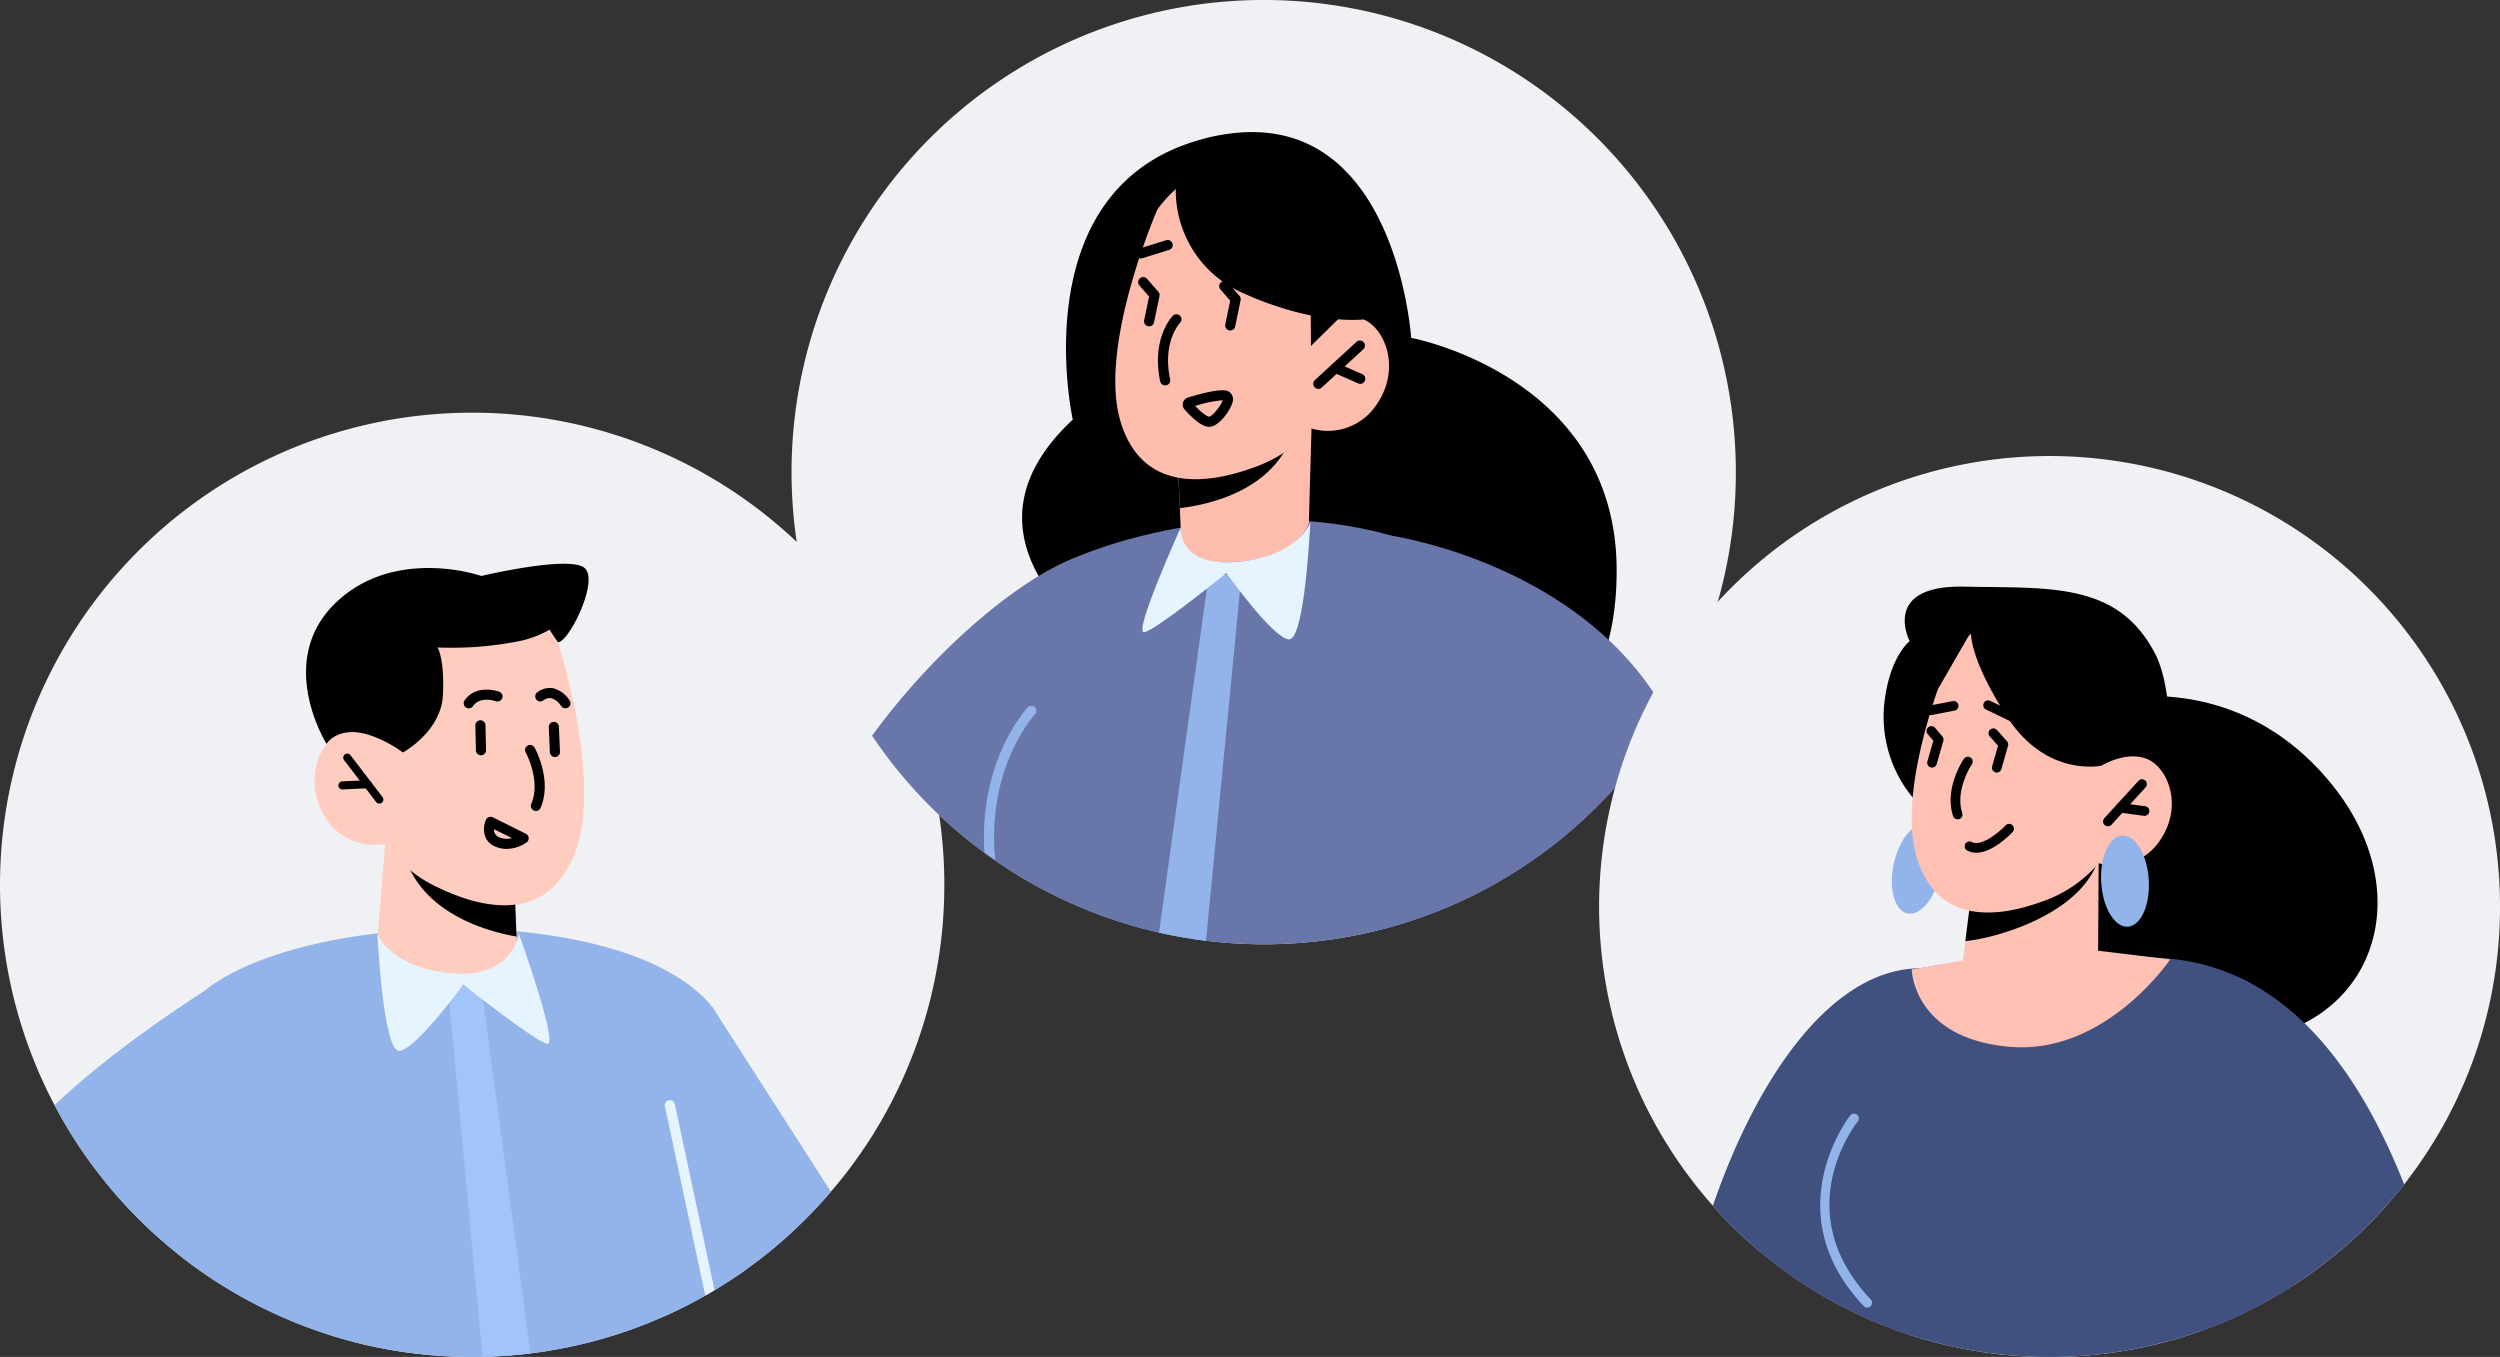 <svg xmlns="http://www.w3.org/2000/svg" width="387.75" height="210.463" viewBox="0 0 387.75 210.463">
  <rect x="0" y="0" width="387.75" height="210.463" fill="#333333" stroke="none"/>
  <g id="그룹_137" data-name="그룹 137" transform="translate(-465 -287.537)">
    <g id="그룹_62" data-name="그룹 62" transform="translate(443.28 319.079)">
      <g id="그룹_33" data-name="그룹 33" transform="translate(21.72 32.458)">
        <path id="패스_23" data-name="패스 23" d="M168.183,105.689A73.061,73.061,0,0,1,157.47,143.86c-1.178,1.932-2.45,3.786-3.786,5.592-.99,1.319-2.011,2.592-3.095,3.833a74.558,74.558,0,0,1-9.268,9.1c-1.1.9-2.231,1.775-3.393,2.608q-.942.707-1.932,1.367c-1.131.754-2.278,1.492-3.456,2.183-.22.157-.456.283-.69.424s-.489.283-.74.424a70.416,70.416,0,0,1-7.241,3.6,71.791,71.791,0,0,1-16.572,4.885c-.644.126-1.271.22-1.916.314-1.634.236-3.281.408-4.946.534-.174.016-.347.031-.52.031-1.147.079-2.325.126-3.5.141-.485.031-.974.031-1.459.031a73.608,73.608,0,0,1-17.171-2.026,74.871,74.871,0,0,1-22.3-9.519c-1.117-.707-2.216-1.461-3.3-2.246-1.272-.911-2.512-1.869-3.723-2.89a71.474,71.474,0,0,1-8.781-8.53c-.6-.691-1.178-1.382-1.744-2.089q-.919-1.131-1.791-2.309c-.251-.33-.485-.644-.723-.974a71.9,71.9,0,0,1-5.231-8.467c-.627-1.162-1.208-2.356-1.759-3.55a73.234,73.234,0,1,1,139.755-30.631Z" transform="translate(-21.72 -32.458)" fill="#eff1f4"/>
      </g>
      <g id="그룹_34" data-name="그룹 34" transform="translate(37.879 112.526)">
        <path id="패스_24" data-name="패스 24" d="M132.057,135.892q-.942.707-1.932,1.367c-1.351.911-2.733,1.791-4.145,2.608a72.792,72.792,0,0,1-26.47,9.221c-.456.063-.911.126-1.382.173a68.059,68.059,0,0,1-7.446.534H90.54c-.485.031-.974.031-1.459.031A73.608,73.608,0,0,1,71.91,147.8a72.842,72.842,0,0,1-22.3-9.519,65.735,65.735,0,0,1-7.023-5.137,71.474,71.474,0,0,1-8.781-8.53c-.6-.691-1.178-1.382-1.744-2.089-.927-12.551,10.886-24.646,12.991-27.112,6.77-8.011,25.808-12.472,44.5-11.938,0,0,25.461-.094,36.064,11.231C130.282,99.684,131.837,117.435,132.057,135.892Z" transform="translate(-32.007 -83.431)" fill="#92b4ea"/>
      </g>
      <g id="그룹_35" data-name="그룹 35" transform="translate(30.188 122.351)">
        <path id="패스_25" data-name="패스 25" d="M50.061,89.685,49.1,132.466c-1.272-.911-2.513-1.869-3.723-2.89a71.473,71.473,0,0,1-8.781-8.53c-.6-.691-1.178-1.382-1.744-2.089q-.919-1.131-1.791-2.309c-.251-.33-.487-.644-.724-.974a71.887,71.887,0,0,1-5.229-8.467C36.464,98.24,50.061,89.685,50.061,89.685Z" transform="translate(-27.111 -89.685)" fill="#92b4ea"/>
      </g>
      <g id="그룹_36" data-name="그룹 36" transform="translate(114.777 124.508)">
        <path id="패스_26" data-name="패스 26" d="M116.774,119.835a74.558,74.558,0,0,1-9.268,9.1c-1.1.9-2.231,1.775-3.393,2.608q-.942.707-1.932,1.367c-.3.2-.611.408-.91.6-.379.251-.756.5-1.133.723-.691.456-1.4.88-2.1,1.288a70.373,70.373,0,0,1-7.981,4.021l-9.093-7.493L98.3,91.058Z" transform="translate(-80.961 -91.058)" fill="#92b4ea"/>
      </g>
      <g id="그룹_40" data-name="그룹 40" transform="translate(80.272 99.32)">
        <g id="그룹_39" data-name="그룹 39" transform="translate(0)">
          <g id="그룹_38" data-name="그룹 38">
            <g id="그룹_37" data-name="그룹 37">
              <path id="패스_27" data-name="패스 27" d="M60.187,75.023,58.995,89.718s1,4.455,10.614,6.027a12.505,12.505,0,0,0,11.07-3.151l-.121-3.171-.328-8.251L63.067,75.909Z" transform="translate(-58.995 -75.023)" fill="#ffccc0"/>
            </g>
          </g>
        </g>
      </g>
      <g id="그룹_44" data-name="그룹 44" transform="translate(84.344 100.206)">
        <g id="그룹_43" data-name="그룹 43">
          <g id="그룹_42" data-name="그룹 42">
            <g id="그룹_41" data-name="그룹 41">
              <path id="패스_28" data-name="패스 28" d="M61.587,75.587a5.418,5.418,0,0,0,.352,1.635c3.03,8.564,13,11.167,17.139,11.878l-.328-8.251Z" transform="translate(-61.587 -75.587)"/>
            </g>
          </g>
        </g>
      </g>
      <g id="그룹_48" data-name="그룹 48" transform="translate(70.485 61.114)">
        <g id="그룹_47" data-name="그룹 47" transform="translate(0)">
          <g id="그룹_46" data-name="그룹 46">
            <g id="그룹_45" data-name="그룹 45">
              <path id="패스_29" data-name="패스 29" d="M90.534,57.649s7,21.445,2.641,32.69-14.712,8.407-20.8,5.564a20.955,20.955,0,0,1-8.635-6.993,8.927,8.927,0,0,1-9.488-4.428c-3.407-5.854-.374-11.905,3.126-13.02s7.262,1.7,7.262,1.7l-2.554-6.282S78.208,37.766,90.534,57.649Z" transform="translate(-52.765 -50.701)" fill="#ffccc0"/>
            </g>
          </g>
        </g>
      </g>
      <g id="그룹_49" data-name="그룹 49" transform="translate(103.156 84.002)">
        <path id="패스_30" data-name="패스 30" d="M75.25,75.512a.794.794,0,0,1-.308-.063.786.786,0,0,1-.415-1.03c1.533-3.6-.84-7.936-.864-7.98a.785.785,0,1,1,1.37-.767c.115.2,2.779,5.05.939,9.362A.786.786,0,0,1,75.25,75.512Z" transform="translate(-73.563 -65.272)"/>
      </g>
      <g id="그룹_50" data-name="그룹 50" transform="translate(74.961 85.347)">
        <path id="패스_31" data-name="패스 31" d="M61.213,73.877a.628.628,0,0,1-.5-.245l-4.972-6.5a.625.625,0,0,1,.993-.76l4.972,6.5a.624.624,0,0,1-.116.877A.613.613,0,0,1,61.213,73.877Z" transform="translate(-55.614 -66.128)"/>
      </g>
      <g id="그룹_51" data-name="그룹 51" transform="translate(74.186 89.46)">
        <path id="패스_32" data-name="패스 32" d="M55.745,70.185a.626.626,0,0,1-.03-1.25l3.924-.185a.6.6,0,0,1,.655.6.625.625,0,0,1-.6.653l-3.924.185Z" transform="translate(-55.12 -68.746)"/>
      </g>
      <g id="그룹_52" data-name="그룹 52" transform="translate(95.443 80.155)">
        <path id="패스_33" data-name="패스 33" d="M69.531,68.275a.785.785,0,0,1-.785-.767l-.093-3.881a.786.786,0,0,1,1.571-.038l.093,3.883a.785.785,0,0,1-.767.8Z" transform="translate(-68.653 -62.823)"/>
      </g>
      <g id="그룹_53" data-name="그룹 53" transform="translate(106.837 80.422)">
        <path id="패스_34" data-name="패스 34" d="M76.858,68.444a.786.786,0,0,1-.784-.752l-.167-3.878a.784.784,0,0,1,.751-.818.776.776,0,0,1,.818.751l.167,3.878a.784.784,0,0,1-.751.818Z" transform="translate(-75.907 -62.993)"/>
      </g>
      <g id="그룹_54" data-name="그룹 54" transform="translate(93.64 75.421)">
        <path id="패스_35" data-name="패스 35" d="M68.29,62.713a.785.785,0,0,1-.646-1.233c1.8-2.595,5.217-1.407,5.361-1.356a.785.785,0,0,1-.526,1.48c-.1-.036-2.433-.833-3.544.771A.784.784,0,0,1,68.29,62.713Z" transform="translate(-67.505 -59.809)"/>
      </g>
      <g id="그룹_55" data-name="그룹 55" transform="translate(104.77 75.157)">
        <path id="패스_36" data-name="패스 36" d="M79.23,62.791a.787.787,0,0,1-.669-.372,2.79,2.79,0,0,0-1.508-1.183,1.559,1.559,0,0,0-1.224.328.785.785,0,1,1-.9-1.283,3.105,3.105,0,0,1,2.452-.581A4.327,4.327,0,0,1,79.9,61.6a.785.785,0,0,1-.669,1.2Z" transform="translate(-74.591 -59.641)"/>
      </g>
      <g id="그룹_56" data-name="그룹 56" transform="translate(69.184 55.896)">
        <path id="패스_37" data-name="패스 37" d="M91.007,59.547,89.681,57.61a15.8,15.8,0,0,1-5.253,1.882,53.718,53.718,0,0,1-12.1.867s1.1,1.594.845,7.331c-.251,5.755-6.222,8.96-6.222,8.96a18.816,18.816,0,0,0-5.356-2.761,11.448,11.448,0,0,0-1.748-.363c-3.445-.338-4.727,1.788-4.727,1.788s-7.925-12.631,1.244-21.707c6.429-6.337,15.036-5.931,19.6-5.113a25.541,25.541,0,0,1,3.019.73l.162.046s13.726-3.256,16.01-1.221C97.434,50.065,92.653,59.631,91.007,59.547Z" transform="translate(-51.936 -47.379)"/>
      </g>
      <g id="그룹_57" data-name="그룹 57" transform="translate(96.779 95.144)">
        <path id="패스_38" data-name="패스 38" d="M73.037,77.346a4.448,4.448,0,0,1-1.7-.336A2.83,2.83,0,0,1,69.7,75.45a3.635,3.635,0,0,1,.121-2.625.787.787,0,0,1,1.065-.379l5.126,2.548a.787.787,0,0,1,.124,1.329A5.584,5.584,0,0,1,73.037,77.346Zm-1.959-3.052a1.413,1.413,0,0,0,.088.583,1.268,1.268,0,0,0,.762.679,3.053,3.053,0,0,0,1.927.119Z" transform="translate(-69.504 -72.365)"/>
      </g>
      <g id="그룹_58" data-name="그룹 58" transform="translate(91.104 120.753)">
        <path id="패스_39" data-name="패스 39" d="M78.786,146.27a68.059,68.059,0,0,1-7.446.534L65.891,88.668l5.355,1.4Z" transform="translate(-65.891 -88.668)" fill="#a2c5f9"/>
      </g>
      <g id="그룹_59" data-name="그룹 59" transform="translate(80.272 113.254)">
        <path id="패스_40" data-name="패스 40" d="M80.909,83.894s6.241,17.346,4.42,17.089S72.294,91.8,72.294,91.8s-7.34,10.1-9.9,10.286-3.4-18.071-3.4-18.071,1.937,5.162,11.5,6.037S80.909,83.894,80.909,83.894Z" transform="translate(-58.995 -83.894)" fill="#e6f4ff"/>
      </g>
      <g id="그룹_61" data-name="그룹 61" transform="translate(124.83 139.082)">
        <g id="그룹_60" data-name="그룹 60" transform="translate(0 0)">
          <path id="패스_41" data-name="패스 41" d="M95.072,129.792c-.22.157-.456.283-.69.424s-.489.283-.74.424l-6.268-29.359a.8.8,0,0,1,.614-.927.774.774,0,0,1,.925.6Z" transform="translate(-87.361 -100.336)" fill="#e6f4ff"/>
        </g>
      </g>
    </g>
    <g id="그룹_100" data-name="그룹 100" transform="translate(442.011 133.981)">
      <g id="그룹_63" data-name="그룹 63" transform="translate(145.76 153.556)">
        <path id="패스_42" data-name="패스 42" d="M292.218,226.784a72.842,72.842,0,0,1-9.849,36.693c-.237.408-.487.817-.74,1.225-.581.974-1.192,1.948-1.838,2.89-.265.393-.532.785-.831,1.178a73.188,73.188,0,0,1-40.148,28.525c-.347.094-.707.189-1.054.283a73.265,73.265,0,0,1-79.511-29.923c-1.239-1.806-2.386-3.691-3.44-5.608a73.23,73.23,0,1,1,137.41-35.263Z" transform="translate(-145.76 -153.556)" fill="#eff1f4"/>
      </g>
      <g id="그룹_65" data-name="그룹 65" transform="translate(181.517 174.041)">
        <g id="그룹_64" data-name="그룹 64">
          <path id="패스_43" data-name="패스 43" d="M260.736,234.282c.251,37.384-36.96,31.1-36.96,31.1L188.544,251.45s-35.295-18.66-12.158-40.258c0,0-8.089-36.331,20.561-43.62a3.414,3.414,0,0,1,.377-.11c.942-.22,1.853-.408,2.733-.534,26.53-4.115,28.807,31.588,28.807,31.588S260.532,204.375,260.736,234.282Z" transform="translate(-168.524 -166.598)"/>
        </g>
      </g>
      <g id="그룹_67" data-name="그룹 67" transform="translate(158.249 234.168)">
        <g id="그룹_66" data-name="그룹 66">
          <path id="패스_44" data-name="패스 44" d="M274.423,239.486a73.188,73.188,0,0,1-40.148,28.525c-.346.094-.707.188-1.052.283a73.218,73.218,0,0,1-18.772,2.435,76.558,76.558,0,0,1-8.952-.534c-2.466-.314-4.9-.738-7.288-1.272a73.1,73.1,0,0,1-44.5-30.551c9.833-13.446,22.162-23.624,30.551-27.237,12.409-5.341,32.09-8.922,50.264-3.723.046.016.11.016.173.031a55.062,55.062,0,0,1,15.723,7.273A79.032,79.032,0,0,1,274.423,239.486Z" transform="translate(-153.711 -204.877)" fill="#6876aa"/>
        </g>
      </g>
      <g id="그룹_72" data-name="그룹 72" transform="translate(205.627 220.022)">
        <g id="그룹_71" data-name="그룹 71">
          <g id="그룹_70" data-name="그룹 70">
            <g id="그룹_69" data-name="그룹 69">
              <g id="그룹_68" data-name="그룹 68">
                <path id="패스_45" data-name="패스 45" d="M183.874,199.776l0,.426.357,8.016.256,6.285s1.081,2.521,8.4,2.047c9.8-.674,11.347-5.945,11.347-5.945l.418-14.732-2.972.565Z" transform="translate(-183.874 -195.871)" fill="#ffbdae"/>
              </g>
            </g>
          </g>
        </g>
      </g>
      <g id="그룹_77" data-name="그룹 77" transform="translate(205.631 220.619)">
        <g id="그룹_76" data-name="그룹 76">
          <g id="그룹_75" data-name="그룹 75">
            <g id="그룹_74" data-name="그룹 74">
              <g id="그룹_73" data-name="그룹 73">
                <path id="패스_46" data-name="패스 46" d="M183.876,199.985l.357,8.016c4.766-.58,13.438-2.642,16.941-10.136a6.131,6.131,0,0,0,.506-1.613l-17.773,3.611Z" transform="translate(-183.876 -196.251)"/>
              </g>
            </g>
          </g>
        </g>
      </g>
      <g id="그룹_82" data-name="그룹 82" transform="translate(195.975 179.921)">
        <g id="그룹_81" data-name="그룹 81">
          <g id="그룹_80" data-name="그룹 80">
            <g id="그룹_79" data-name="그룹 79">
              <g id="그룹_78" data-name="그룹 78">
                <path id="패스_47" data-name="패스 47" d="M184.276,176.409s-9.118,20.87-5.834,32.6,13.969,9.88,20.36,7.612a21.16,21.16,0,0,0,9.358-6.186,9.009,9.009,0,0,0,9.963-3.528c3.994-5.551,1.535-11.927-1.874-13.389s-7.463,1-7.463,1l3.178-6.065S198.6,157.626,184.276,176.409Z" transform="translate(-177.729 -170.341)" fill="#ffbdae"/>
              </g>
            </g>
          </g>
        </g>
      </g>
      <g id="그룹_84" data-name="그룹 84" transform="translate(205.345 175.603)">
        <g id="그룹_83" data-name="그룹 83">
          <path id="패스_48" data-name="패스 48" d="M183.7,174.888a17.379,17.379,0,0,0,10.51,16.15c11.171,5.045,18.634,4.045,18.634,4.045L212.12,180.6l-15.166-13.01-11.319,1.8Z" transform="translate(-183.694 -167.592)"/>
        </g>
      </g>
      <g id="그룹_86" data-name="그룹 86" transform="translate(226.277 200.892)">
        <g id="그룹_85" data-name="그룹 85">
          <path id="패스_49" data-name="패스 49" d="M197.021,183.692l.042,6.323,5.625-5.547Z" transform="translate(-197.021 -183.692)"/>
        </g>
      </g>
      <g id="그룹_88" data-name="그룹 88" transform="translate(237.759 236.648)">
        <g id="그룹_87" data-name="그룹 87">
          <path id="패스_50" data-name="패스 50" d="M248.2,234.51c-.581.974-1.192,1.948-1.838,2.89-.265.393-.532.785-.831,1.178A73.188,73.188,0,0,1,205.384,267.1c-.347.094-.707.189-1.054.283l1.005-60.929s.11.016.3.047c.049.016.112.016.173.031,3.613.613,27.284,5.293,39.993,23.922A37.5,37.5,0,0,1,248.2,234.51Z" transform="translate(-204.33 -206.456)" fill="#6876aa"/>
        </g>
      </g>
      <g id="그룹_89" data-name="그룹 89" transform="translate(199.144 190.774)">
        <path id="패스_51" data-name="패스 51" d="M180.531,180.123a.785.785,0,0,1-.234-1.535l4.159-1.3a.785.785,0,0,1,.47,1.5l-4.159,1.3A.774.774,0,0,1,180.531,180.123Z" transform="translate(-179.746 -177.25)"/>
      </g>
      <g id="그룹_90" data-name="그룹 90" transform="translate(226.675 206.379)">
        <path id="패스_52" data-name="패스 52" d="M198.058,194.677a.786.786,0,0,1-.531-1.363l6.434-5.92a.785.785,0,1,1,1.063,1.155l-6.434,5.922A.777.777,0,0,1,198.058,194.677Z" transform="translate(-197.273 -187.185)"/>
      </g>
      <g id="그룹_91" data-name="그룹 91" transform="translate(229.353 209.836)">
        <path id="패스_53" data-name="패스 53" d="M203.6,192.642a.807.807,0,0,1-.316-.066l-3.84-1.685a.786.786,0,0,1,.633-1.439l3.84,1.685a.786.786,0,0,1-.317,1.5Z" transform="translate(-198.979 -189.386)"/>
      </g>
      <g id="그룹_92" data-name="그룹 92" transform="translate(199.519 196.524)">
        <path id="패스_54" data-name="패스 54" d="M181.682,188.561a.8.8,0,0,1-.16-.017.784.784,0,0,1-.609-.928l.763-3.677-1.5-1.726a.785.785,0,1,1,1.186-1.029l1.753,2.02a.778.778,0,0,1,.176.674l-.842,4.057A.785.785,0,0,1,181.682,188.561Z" transform="translate(-179.985 -180.911)"/>
      </g>
      <g id="그룹_93" data-name="그룹 93" transform="translate(212.103 197.165)">
        <path id="패스_55" data-name="패스 55" d="M189.692,188.968a.807.807,0,0,1-.16-.017.786.786,0,0,1-.609-.928l.762-3.677-1.5-1.726a.786.786,0,1,1,1.188-1.029l1.751,2.018a.787.787,0,0,1,.176.675l-.842,4.057A.786.786,0,0,1,189.692,188.968Z" transform="translate(-187.996 -181.319)"/>
      </g>
      <g id="그룹_94" data-name="그룹 94" transform="translate(202.586 202.273)">
        <path id="패스_56" data-name="패스 56" d="M183.055,195.635a.783.783,0,0,1-.767-.624c-1.4-6.691,1.844-10.065,1.982-10.207a.785.785,0,0,1,1.118,1.1c-.132.138-2.777,2.983-1.564,8.782a.785.785,0,0,1-.608.93A.807.807,0,0,1,183.055,195.635Z" transform="translate(-181.938 -184.571)"/>
      </g>
      <g id="그룹_95" data-name="그룹 95" transform="translate(206.425 214.085)">
        <path id="패스_57" data-name="패스 57" d="M188.443,197.764c-.451,0-1.528-.209-3.762-2.68a1.135,1.135,0,0,1-.258-1.07,1.193,1.193,0,0,1,.822-.812c5.37-1.608,6.083-1.073,6.424-.815a1.449,1.449,0,0,1,.385,1.722c-.364,1.225-2.044,3.553-3.476,3.649C188.541,197.761,188.5,197.764,188.443,197.764Zm-2.133-3.237c1.162,1.2,1.934,1.662,2.168,1.663.553-.075,1.905-1.777,2.092-2.557A19.842,19.842,0,0,0,186.309,194.527Z" transform="translate(-184.382 -192.091)"/>
      </g>
      <g id="그룹_97" data-name="그룹 97" transform="translate(175.601 263.031)">
        <g id="그룹_96" data-name="그룹 96">
          <path id="패스_58" data-name="패스 58" d="M172.673,224.577c-.082.093-7.584,8.136-6.159,22.6-.451-.291-.886-.6-1.321-.917-.124-.082-.232-.178-.357-.273-.922-14.358,6.611-22.386,6.707-22.495a.807.807,0,0,1,1.115-.028A.792.792,0,0,1,172.673,224.577Z" transform="translate(-164.758 -223.252)" fill="#92b4ea"/>
        </g>
      </g>
      <g id="그룹_98" data-name="그룹 98" transform="translate(202.748 242.027)">
        <path id="패스_59" data-name="패스 59" d="M194.905,209.88l-5.576,57.458c-2.466-.314-4.9-.738-7.288-1.272l7.634-54.866Z" transform="translate(-182.041 -209.88)" fill="#92b4ea"/>
      </g>
      <g id="그룹_99" data-name="그룹 99" transform="translate(200.17 234.652)">
        <path id="패스_60" data-name="패스 60" d="M186.341,205.928s-7.447,16.482-5.666,16.223,12.756-9.181,12.756-9.181,7.185,10.1,9.69,10.285,3.324-18.07,3.324-18.07-1.9,5.163-11.25,6.038S186.341,205.928,186.341,205.928Z" transform="translate(-180.4 -205.185)" fill="#e6f4ff"/>
      </g>
    </g>
    <g id="그룹_135" data-name="그룹 135" transform="translate(194.911 205.063)">
      <g id="그룹_101" data-name="그룹 101" transform="translate(518.089 153.202)">
        <path id="패스_61" data-name="패스 61" d="M657.839,223.07A69.52,69.52,0,0,1,646.914,260.6q-1.844,2.877-3.942,5.575a70.442,70.442,0,0,1-15.166,14.3c-.629.435-1.274.869-1.918,1.289a70.448,70.448,0,0,1-11.195,5.89c-1.034.42-2.068.824-3.117,1.2a69.57,69.57,0,0,1-23.6,4.091c-.539,0-1.094,0-1.648-.015a69.57,69.57,0,0,1-43.1-16.2c-.3-.24-.615-.51-.914-.764a70.091,70.091,0,0,1-5.86-5.695c-.24-.255-.464-.51-.689-.779A69.864,69.864,0,1,1,657.839,223.07Z" transform="translate(-518.089 -153.202)" fill="#eff1f4"/>
      </g>
      <g id="그룹_102" data-name="그룹 102" transform="translate(535.758 232.661)">
        <path id="패스_62" data-name="패스 62" d="M560.542,263.111a69.478,69.478,0,0,1-23.2-12.829c-.3-.24-.615-.51-.914-.764a70.071,70.071,0,0,1-5.86-5.695c-.24-.255-.465-.51-.689-.779,7.044-20.517,18.748-36.867,32.236-36.822C578.945,206.357,570.178,237.979,560.542,263.111Z" transform="translate(-529.879 -206.222)" fill="#40507f"/>
      </g>
      <g id="그룹_103" data-name="그룹 103" transform="translate(584.664 190.425)">
        <path id="패스_63" data-name="패스 63" d="M574.621,178.782s20-5.382,34.875,12.838,5.63,40.644-17.936,40-29.049-24.729-29.049-24.729Z" transform="translate(-562.512 -178.04)"/>
      </g>
      <g id="그룹_104" data-name="그룹 104" transform="translate(543.222 230.167)">
        <path id="패스_64" data-name="패스 64" d="M617.525,256.148a70.443,70.443,0,0,1-11.195,5.89c-1.034.42-2.068.824-3.117,1.2a69.57,69.57,0,0,1-23.6,4.091c-.539,0-1.094,0-1.648-.015a69.485,69.485,0,0,1-43.1-16.2c1.409-15.736,3.312-28.385,5.845-32.026,5.32-7.658,11.57-10.476,18.928-12.034,3.927-.809,8.078-1.244,12.574-1.888a90.983,90.983,0,0,1,21.641.09h.09c6.954.809,13.113,2.233,16.38,3.837C613.029,210.409,615.637,231.48,617.525,256.148Z" transform="translate(-534.859 -204.558)" fill="#40507f"/>
      </g>
      <g id="그룹_105" data-name="그룹 105" transform="translate(563.512 210.257)">
        <path id="패스_65" data-name="패스 65" d="M555.926,199.029c-.836,3.822-3.131,6.566-5.125,6.128s-2.933-3.888-2.1-7.709,3.132-6.566,5.125-6.13S556.762,195.207,555.926,199.029Z" transform="translate(-548.398 -191.273)" fill="#92b4ea"/>
      </g>
      <g id="그룹_106" data-name="그룹 106" transform="translate(598.717 230.816)">
        <path id="패스_66" data-name="패스 66" d="M616.144,240.346a70.376,70.376,0,0,1-28.28,21.476c-1.034.42-2.068.824-3.117,1.2l-12.859-57.983a29.979,29.979,0,0,1,3.492,0h.09C582.5,205.427,602.237,205.157,616.144,240.346Z" transform="translate(-571.889 -204.991)" fill="#40507f"/>
      </g>
      <g id="그룹_107" data-name="그룹 107" transform="translate(562.254 173.456)">
        <path id="패스_67" data-name="패스 67" d="M552.053,199.422a19.667,19.667,0,0,1-4.267-15.612c.964-6.485,3.8-8.632,3.8-8.632s-4.551-8.739,8.5-8.455,23.748-.83,29.564,10.4c3.426,6.615,2.062,20.983,2.062,20.983Z" transform="translate(-547.559 -166.716)"/>
      </g>
      <g id="그룹_111" data-name="그룹 111" transform="translate(574.151 216.357)">
        <g id="그룹_110" data-name="그룹 110">
          <g id="그룹_109" data-name="그룹 109">
            <g id="그룹_108" data-name="그룹 108">
              <path id="패스_68" data-name="패스 68" d="M576.934,195.343l-.093,15.929s-2.9,4.562-12.222,5.266c-6.946.523-9.122-3.054-9.122-3.054l1.762-13.93,16.848-3.6Z" transform="translate(-555.497 -195.343)" fill="#ffc1b3"/>
            </g>
          </g>
        </g>
      </g>
      <g id="그룹_115" data-name="그룹 115" transform="translate(574.912 215.386)">
        <g id="그룹_114" data-name="그룹 114">
          <g id="그룹_113" data-name="그룹 113">
            <g id="그룹_112" data-name="그룹 112">
              <path id="패스_69" data-name="패스 69" d="M576.662,194.7a5.26,5.26,0,0,1-.472,1.535c-3.612,7.935-16.174,11.174-20.185,11.51l1-7.862Z" transform="translate(-556.005 -194.695)"/>
            </g>
          </g>
        </g>
      </g>
      <g id="그룹_119" data-name="그룹 119" transform="translate(566.593 178.382)">
        <g id="그룹_118" data-name="그룹 118">
          <g id="그룹_117" data-name="그룹 117">
            <g id="그룹_116" data-name="그룹 116">
              <path id="패스_70" data-name="패스 70" d="M556.434,175.861s-8.476,19.923-5.245,31.039,13.368,9.263,19.424,7.05a20.116,20.116,0,0,0,8.839-5.966,8.567,8.567,0,0,0,9.439-3.445c3.745-5.314,1.349-11.352-1.9-12.71s-7.086,1.019-7.086,1.019l2.966-5.794S569.875,157.874,556.434,175.861Z" transform="translate(-550.454 -170.004)" fill="#ffc1b3"/>
            </g>
          </g>
        </g>
      </g>
      <g id="그룹_123" data-name="그룹 123" transform="translate(569.681 175.6)">
        <g id="그룹_122" data-name="그룹 122">
          <g id="그룹_121" data-name="그룹 121">
            <g id="그룹_120" data-name="그룹 120">
              <path id="패스_71" data-name="패스 71" d="M578.872,193.772s-8.5,1.887-14.6-7.492-5.639-13.287-5.639-13.287l-5.716,9.912s-1.451-6.768,1.184-11.153,5.473-3.54,5.473-3.54l18.9,4.337,5.242,14.981Z" transform="translate(-552.514 -168.147)"/>
            </g>
          </g>
        </g>
      </g>
      <g id="그룹_124" data-name="그룹 124" transform="translate(572.634 199.844)">
        <path id="패스_72" data-name="패스 72" d="M555.573,194.037a.753.753,0,0,1-.713-.517c-1.4-4.274,1.551-8.683,1.678-8.869a.749.749,0,0,1,1.24.842c-.028.039-2.662,3.994-1.491,7.561a.75.75,0,0,1-.481.946A.738.738,0,0,1,555.573,194.037Z" transform="translate(-554.485 -184.324)"/>
      </g>
      <g id="그룹_125" data-name="그룹 125" transform="translate(596.275 203.337)">
        <path id="패스_73" data-name="패스 73" d="M571.009,193.95a.748.748,0,0,1-.553-1.254l5.295-5.8a.749.749,0,0,1,1.106,1.012l-5.295,5.8A.745.745,0,0,1,571.009,193.95Z" transform="translate(-570.26 -186.655)"/>
      </g>
      <g id="그룹_126" data-name="그룹 126" transform="translate(598.218 207.008)">
        <path id="패스_74" data-name="패스 74" d="M576.043,191.106a.778.778,0,0,1-.1-.006l-3.736-.5a.749.749,0,0,1,.2-1.485l3.736.5a.749.749,0,0,1-.1,1.491Z" transform="translate(-571.556 -189.104)"/>
      </g>
      <g id="그룹_127" data-name="그룹 127" transform="translate(568.841 191.204)">
        <path id="패스_75" data-name="패스 75" d="M552.7,180.739a.749.749,0,0,1-.141-1.485l3.511-.68a.759.759,0,0,1,.878.593.751.751,0,0,1-.594.878l-3.511.68A.766.766,0,0,1,552.7,180.739Z" transform="translate(-551.954 -178.56)"/>
      </g>
      <g id="그룹_128" data-name="그룹 128" transform="translate(577.694 191.102)">
        <path id="패스_76" data-name="패스 76" d="M564.444,182.8a.738.738,0,0,1-.325-.075l-5.833-2.814a.748.748,0,1,1,.649-1.349l5.834,2.814a.749.749,0,0,1-.325,1.424Z" transform="translate(-557.861 -178.491)"/>
      </g>
      <g id="그룹_129" data-name="그룹 129" transform="translate(568.903 195.103)">
        <path id="패스_77" data-name="패스 77" d="M552.84,187.584a.764.764,0,0,1-.207-.028.749.749,0,0,1-.514-.926l.919-3.216-.865-1.019a.749.749,0,0,1,1.142-.971l1.126,1.325a.752.752,0,0,1,.15.692l-1.031,3.6A.749.749,0,0,1,552.84,187.584Z" transform="translate(-551.995 -181.161)"/>
      </g>
      <g id="그룹_130" data-name="그룹 130" transform="translate(578.514 195.451)">
        <path id="패스_78" data-name="패스 78" d="M559.68,188.237a.763.763,0,0,1-.207-.029.75.75,0,0,1-.514-.926l.919-3.206-1.28-1.436a.749.749,0,1,1,1.118-1l1.554,1.744a.741.741,0,0,1,.162.7l-1.033,3.6A.747.747,0,0,1,559.68,188.237Z" transform="translate(-558.408 -181.393)"/>
      </g>
      <g id="그룹_131" data-name="그룹 131" transform="translate(574.809 210.257)">
        <path id="패스_79" data-name="패스 79" d="M557.73,195.744a2.96,2.96,0,0,1-1.391-.331.749.749,0,1,1,.694-1.328c1.542.8,4.379-1.65,5.25-2.576a.749.749,0,1,1,1.091,1.027C563.019,192.914,560.273,195.744,557.73,195.744Z" transform="translate(-555.936 -191.273)"/>
      </g>
      <g id="그룹_132" data-name="그룹 132" transform="translate(566.593 229.385)">
        <path id="패스_80" data-name="패스 80" d="M558.4,206.107l-7.941,1.386s.166,10.645,15.109,11.989,24.975-13.545,24.975-13.545l-15.691-1.9Z" transform="translate(-550.454 -204.036)" fill="#ffc1b3"/>
      </g>
      <g id="그룹_133" data-name="그룹 133" transform="translate(595.957 212.063)">
        <path id="패스_81" data-name="패스 81" d="M577.452,199.321c.243,3.905-1.212,7.173-3.249,7.3s-3.886-2.936-4.129-6.84,1.213-7.173,3.249-7.3S577.209,195.417,577.452,199.321Z" transform="translate(-570.047 -192.477)" fill="#92b4ea"/>
      </g>
      <g id="그룹_134" data-name="그룹 134" transform="translate(552.407 255.182)">
        <path id="패스_82" data-name="패스 82" d="M548.277,251.351a.749.749,0,0,1-.546-.235c-13.776-14.606-2.2-29.44-2.08-29.588a.75.75,0,0,1,1.17.937c-.45.564-10.87,13.978,2,27.623a.747.747,0,0,1-.031,1.058A.737.737,0,0,1,548.277,251.351Z" transform="translate(-540.988 -221.25)" fill="#92b4ea"/>
      </g>
    </g>
  </g>
</svg>
